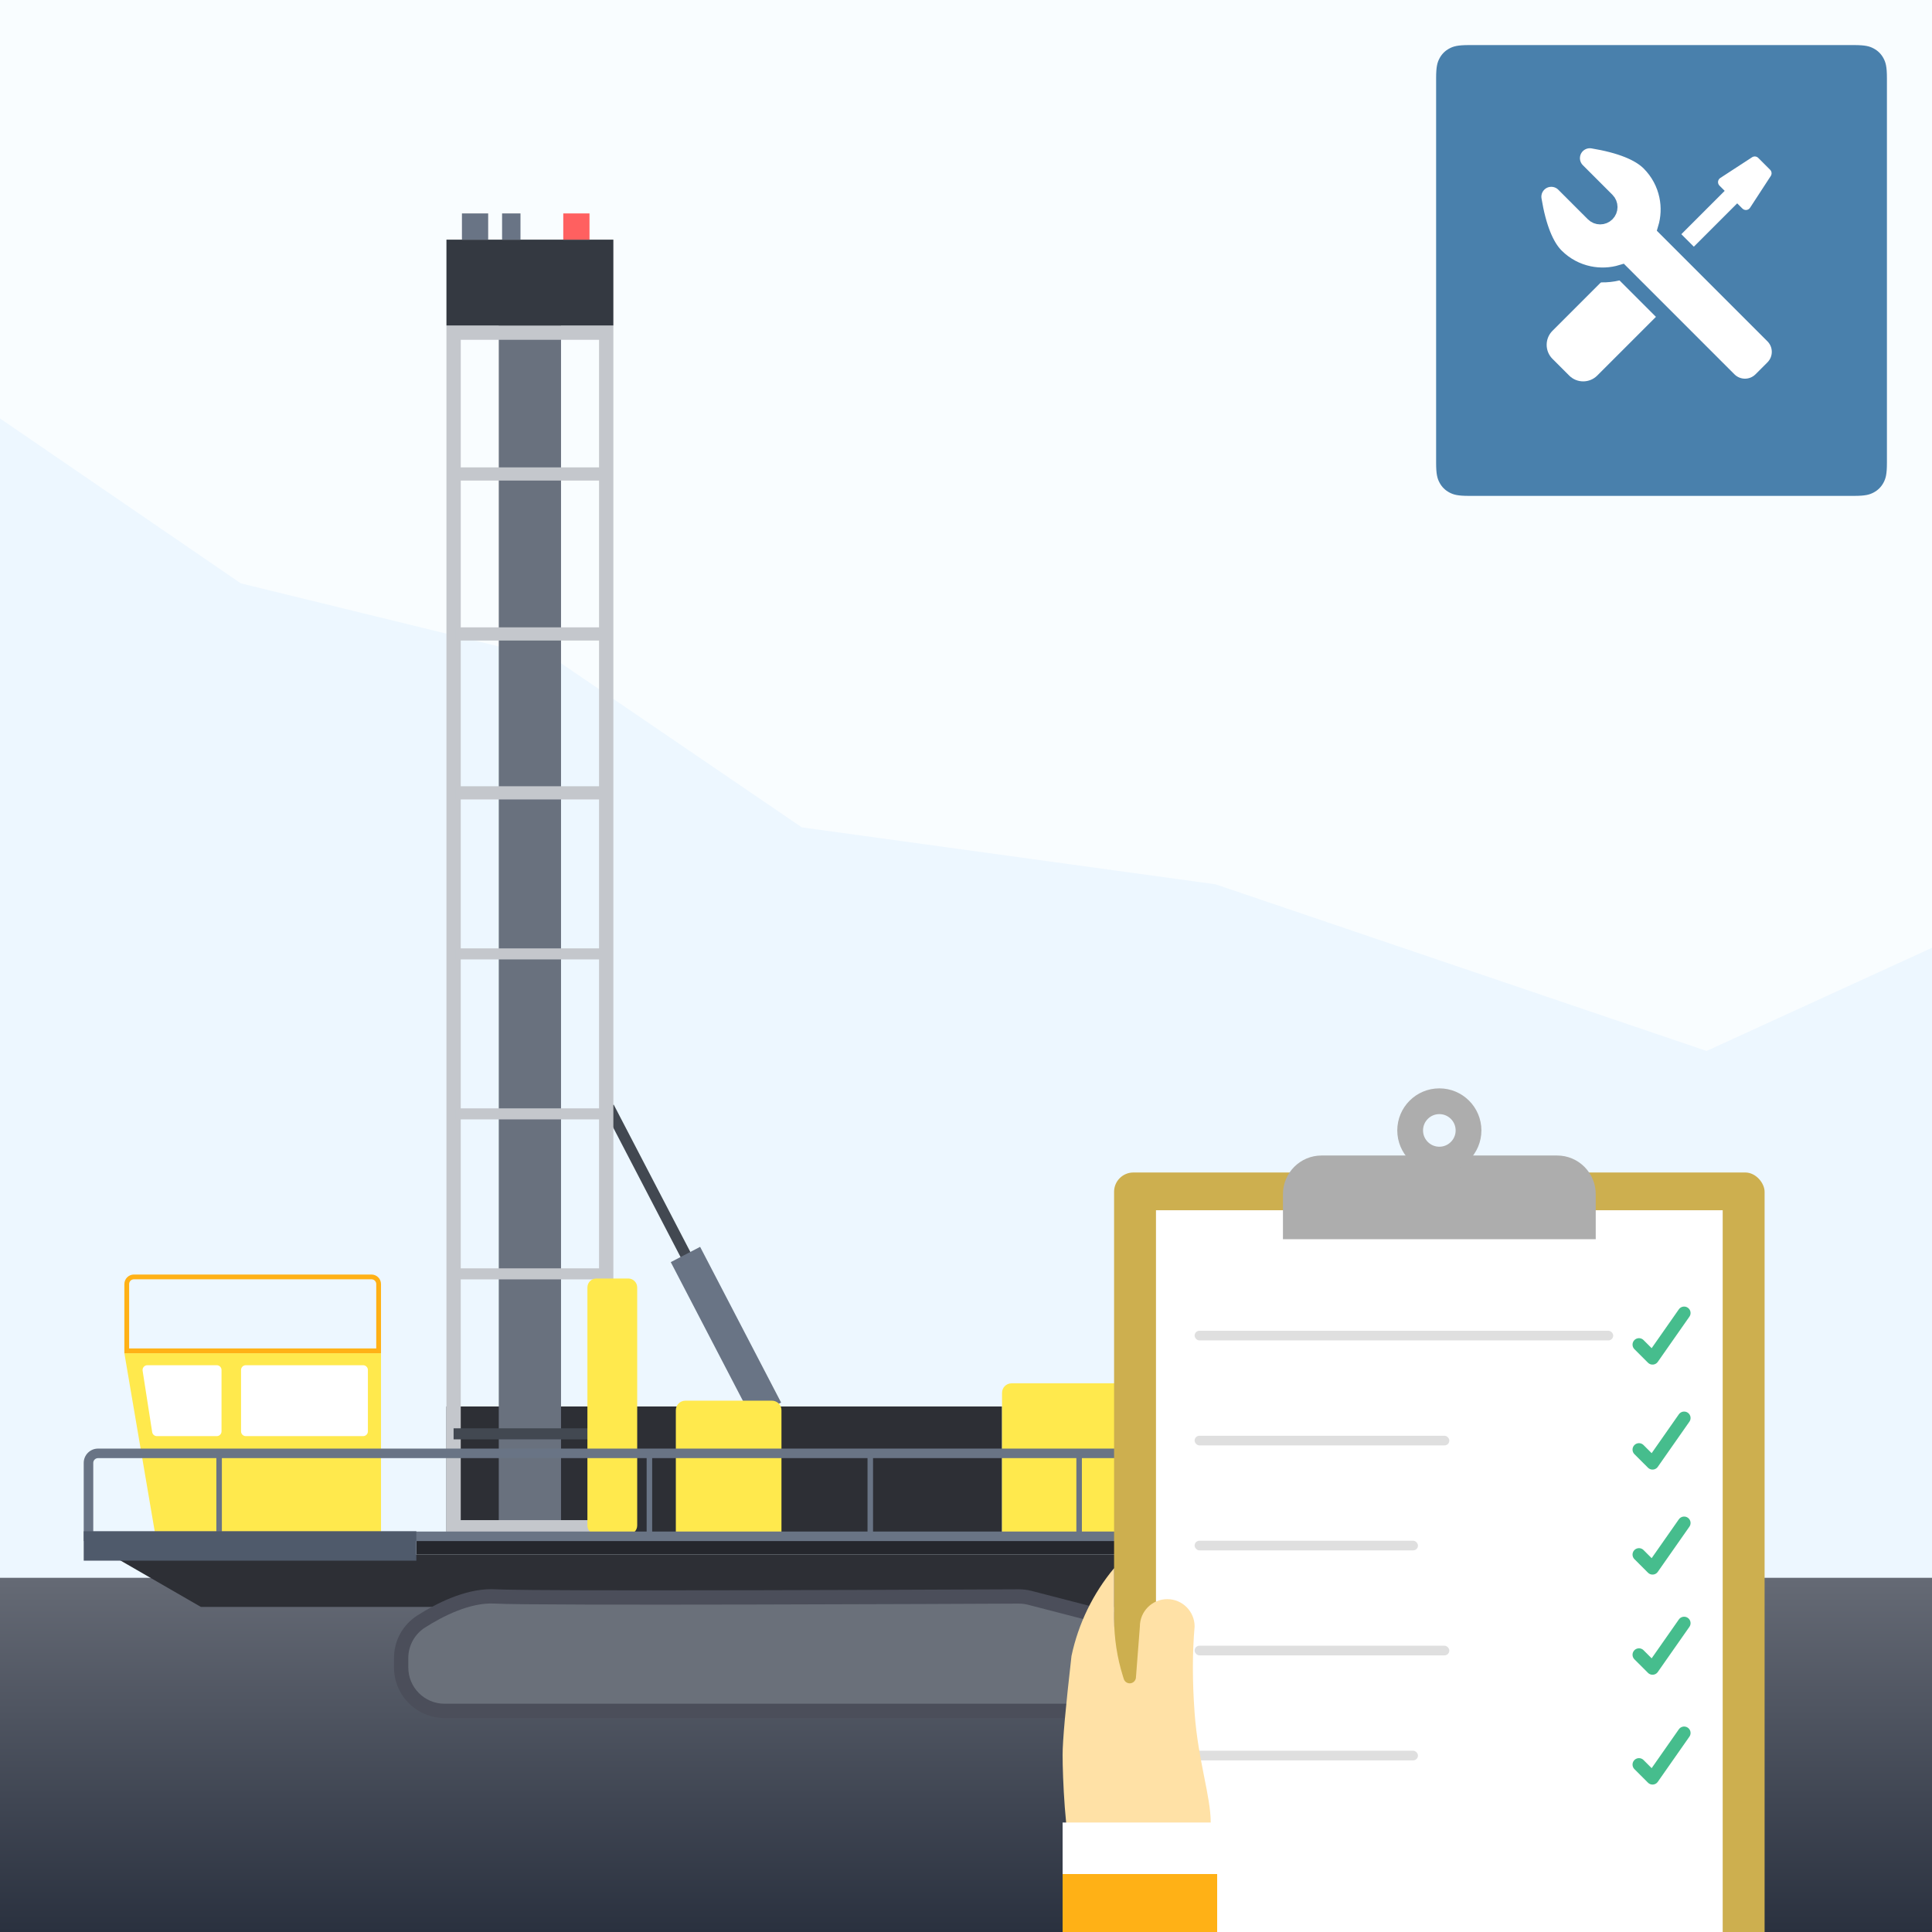 <?xml version="1.0" encoding="UTF-8"?>
<svg width="300px" height="300px" viewBox="0 0 300 300" version="1.1" xmlns="http://www.w3.org/2000/svg" xmlns:xlink="http://www.w3.org/1999/xlink">
    <title>Mantención máquina perforadora</title>
    <defs>
        <linearGradient x1="50%" y1="0%" x2="50%" y2="100%" id="linearGradient-1">
            <stop stop-color="#656A75" offset="0%"></stop>
            <stop stop-color="#2A313F" offset="100%"></stop>
        </linearGradient>
    </defs>
    <g id="Mantención-máquina-perforadora" stroke="none" stroke-width="1" fill="none" fill-rule="evenodd">
        <rect fill="#F9FDFF" x="0" y="0" width="300" height="300"></rect>
        <polygon id="Path-65" fill="#EDF7FF" points="0 64.975 37.391 90.582 86.556 102.611 124.505 128.473 188.736 137.313 265 163.192 300 147.172 300 250 0 253.799"></polygon>
        <rect id="Rectangle-Copy-10" fill="url(#linearGradient-1)" x="0" y="245" width="300" height="55"></rect>
        <g id="Group-84" transform="translate(13, 32.4)">
            <polygon id="Fill-1" fill="#2D2F35" points="56.323 205.867 142.595 205.867 142.595 185.996 56.323 185.996"></polygon>
            <polygon id="Stroke-2" fill="#424851" fill-rule="nonzero" points="104.6 182.006 103.081 182.796 80.773 139.909 82.293 139.118"></polygon>
            <polygon id="Stroke-3" fill="#697485" fill-rule="nonzero" points="108.289 185.386 103.73 187.757 91.156 163.582 95.715 161.21"></polygon>
            <polygon id="Fill-4" fill="#69717E" points="64.449 205.867 74.116 205.867 74.116 16.292 64.449 16.292"></polygon>
            <path d="M56.323,205.867 L82.242,205.867 L82.242,18.143 L56.323,18.143 L56.323,205.867 Z M58.545,203.645 L80.02,203.645 L80.02,20.365 L58.545,20.365 L58.545,203.645 Z" id="Fill-5" fill="#C4C7CC"></path>
            <polygon id="Fill-6" fill="#343941" points="56.323 18.143 82.242 18.143 82.242 4.813 56.323 4.813"></polygon>
            <polygon id="Fill-7" fill="#FFE94D" points="46.163 207.348 11.358 207.348 6.312 177.726 46.163 177.726"></polygon>
            <polygon id="Fill-8" fill="#25272D" points="51.648 208.998 196.326 208.998 196.326 206.855 51.648 206.855"></polygon>
            <g id="Group-83" transform="translate(0, 0.37)">
                <path d="M44.682,165.138 L7.793,165.138 C6.975,165.138 6.312,165.801 6.312,166.619 L6.312,177.356 L46.163,177.356 L46.163,166.619 C46.163,165.801 45.5,165.138 44.682,165.138 M44.682,165.878 C45.09,165.878 45.423,166.211 45.423,166.619 L45.423,176.616 L7.052,176.616 L7.052,166.619 C7.052,166.211 7.385,165.878 7.793,165.878 L44.682,165.878" id="Fill-9" fill="#FFB116"></path>
                <polygon id="Stroke-11" fill="#C4C7CC" fill-rule="nonzero" points="57.804 41.852 57.804 39.804 80.761 39.804 80.761 41.852"></polygon>
                <polygon id="Stroke-13" fill="#C4C7CC" fill-rule="nonzero" points="57.712 66.693 57.712 64.645 80.761 64.645 80.761 66.693"></polygon>
                <polygon id="Stroke-13-Copy" fill="#C4C7CC" fill-rule="nonzero" points="57.712 91.367 57.712 89.319 80.761 89.319 80.761 91.367"></polygon>
                <polygon id="Stroke-17" fill="#C4C7CC" fill-rule="nonzero" points="57.712 116.208 57.712 114.495 80.761 114.495 80.761 116.208"></polygon>
                <polygon id="Stroke-19" fill="#C4C7CC" fill-rule="nonzero" points="57.712 141.049 57.712 139.336 80.761 139.336 80.761 141.049"></polygon>
                <polygon id="Stroke-21" fill="#C4C7CC" fill-rule="nonzero" points="57.434 165.891 57.434 164.178 80.761 164.178 80.761 165.891"></polygon>
                <polygon id="Stroke-23" fill="#424851" fill-rule="nonzero" points="57.434 190.732 57.434 189.019 81.131 189.019 81.131 190.732"></polygon>
                <path d="M108.345,205.496 L91.943,205.496 L91.943,186.208 C91.943,185.389 92.606,184.727 93.424,184.727 L106.864,184.727 C107.681,184.727 108.345,185.389 108.345,186.208 L108.345,205.496 Z" id="Fill-41" fill="#FFE94D"></path>
                <path d="M184.805,205.496 L142.595,205.496 L142.595,183.511 C142.595,182.694 143.258,182.03 144.076,182.03 L183.324,182.03 C184.142,182.03 184.805,182.694 184.805,183.511 L184.805,205.496 Z" id="Fill-43" fill="#FFE94D"></path>
                <polygon id="Fill-45" fill="#2D2F35" points="178.14 216.747 18.186 216.747 4.116 208.628 190.359 208.628"></polygon>
                <path d="M10.629,189.605 L9.146,180.076 C9.077,179.626 9.424,179.221 9.878,179.221 L20.658,179.221 C21.067,179.221 21.398,179.553 21.398,179.961 L21.398,189.491 C21.398,189.9 21.067,190.232 20.658,190.232 L11.36,190.232 C10.995,190.232 10.685,189.966 10.629,189.605" id="Fill-47" fill="#FFFFFF"></path>
                <path d="M43.386,190.232 L25.169,190.232 C24.761,190.232 24.429,189.9 24.429,189.491 L24.429,179.962 C24.429,179.553 24.761,179.221 25.169,179.221 L43.386,179.221 C43.795,179.221 44.127,179.553 44.127,179.962 L44.127,189.491 C44.127,189.9 43.795,190.232 43.386,190.232" id="Fill-49" fill="#FFFFFF"></path>
                <path d="M56.033,234.007 C51.701,234.007 48.178,230.482 48.178,226.151 L48.178,224.701 C48.178,222.002 49.536,219.525 51.81,218.075 C54.728,216.214 59.089,213.996 63.288,213.996 C63.522,213.996 63.754,214.002 63.985,214.017 C65.205,214.089 70.337,214.177 87.857,214.177 C108.951,214.177 137.075,214.054 145.192,214.016 C145.889,214.016 146.549,214.1 147.192,214.266 L163.734,218.545 C167.202,219.441 169.624,222.569 169.624,226.151 C169.624,230.482 166.1,234.007 161.768,234.007 L56.033,234.007 Z" id="Fill-51" fill="#4B4E5A"></path>
                <path d="M50.399,224.701 C50.399,222.774 51.38,220.984 53.005,219.949 C55.679,218.243 59.984,216.002 63.852,216.234 C69.668,216.583 137.432,216.274 145.202,216.238 C145.687,216.236 146.165,216.296 146.634,216.417 L163.178,220.696 C165.665,221.339 167.402,223.582 167.402,226.15 C167.402,229.263 164.88,231.785 161.768,231.785 L56.034,231.785 C52.921,231.785 50.399,229.263 50.399,226.15 L50.399,224.701 Z" id="Fill-53" fill="#6A707A"></path>
                <polygon id="Stroke-63" fill="#697485" fill-rule="nonzero" points="20.597 192.533 21.453 192.533 21.453 205.497 20.597 205.497"></polygon>
                <polygon id="Stroke-65" fill="#697485" fill-rule="nonzero" points="87.41 192.533 88.267 192.533 88.267 205.497 87.41 205.497"></polygon>
                <polygon id="Stroke-67" fill="#697485" fill-rule="nonzero" points="121.709 192.533 122.566 192.533 122.566 205.497 121.709 205.497"></polygon>
                <polygon id="Stroke-69" fill="#697485" fill-rule="nonzero" points="154.138 192.533 154.995 192.533 154.995 205.497 154.138 205.497"></polygon>
                <polygon id="Fill-71" fill="#697485" points="58.73 4.443 62.803 4.443 62.803 0.37 58.73 0.37"></polygon>
                <polygon id="Fill-73" fill="#697485" points="64.963 4.443 67.82 4.443 67.82 0.37 64.963 0.37"></polygon>
                <polygon id="Fill-74" fill="#FF6060" points="74.464 4.443 78.537 4.443 78.537 0.37 74.464 0.37"></polygon>
                <path d="M84.554,205.496 L79.603,205.496 C78.835,205.496 78.213,204.874 78.213,204.107 L78.213,167.144 C78.213,166.377 78.835,165.754 79.603,165.754 L84.554,165.754 C85.322,165.754 85.944,166.377 85.944,167.144 L85.944,204.107 C85.944,204.874 85.322,205.496 84.554,205.496" id="Fill-75" fill="#FFE94D"></path>
                <path d="M194.105,192.167 L2.221,192.167 C0.995,192.167 -0,193.161 -0,194.388 L-0,206.525 L196.326,206.525 L196.326,194.388 C196.326,193.161 195.332,192.167 194.105,192.167 M194.105,193.648 C194.513,193.648 194.845,193.98 194.845,194.388 L194.845,205.044 L1.481,205.044 L1.481,194.388 C1.481,193.98 1.813,193.648 2.221,193.648 L194.105,193.648" id="Fill-76" fill="#697485"></path>
                <polygon id="Fill-77" fill="#4F5A6B" points="0 209.569 51.649 209.569 51.649 205.002 0 205.002"></polygon>
            </g>
        </g>
        <g id="Group-2" transform="translate(165, 169)">
            <rect id="Rectangle" fill="#CDAF4F" x="7.994" y="13.063" width="101.012" height="132.5" rx="3"></rect>
            <rect id="Rectangle" fill="#FFFFFF" x="14.5" y="18.926" width="88" height="114.125"></rect>
            <path d="M40.215,10.426 L76.785,10.426 C80.098,10.426 82.785,13.113 82.785,16.426 L82.785,23.426 L82.785,23.426 L34.215,23.426 L34.215,16.426 C34.215,13.113 36.902,10.426 40.215,10.426 Z" id="Rectangle" fill="#ADADAD"></path>
            <circle id="Oval" stroke="#ADADAD" stroke-width="4" cx="58.5" cy="6.531" r="4.531"></circle>
            <rect id="Rectangle-Copy-2" fill="#DFDFDF" x="20.5" y="37.639" width="65" height="1.5" rx="0.75"></rect>
            <rect id="Rectangle-Copy-3" fill="#DFDFDF" x="20.5" y="53.942" width="39.55" height="1.5" rx="0.75"></rect>
            <rect id="Rectangle-Copy-5" fill="#DFDFDF" x="20.5" y="86.548" width="39.55" height="1.5" rx="0.75"></rect>
            <rect id="Rectangle-Copy-4" fill="#DFDFDF" x="20.5" y="70.245" width="34.681" height="1.5" rx="0.75"></rect>
            <rect id="Rectangle-Copy-7" fill="#DFDFDF" x="20.5" y="102.851" width="34.681" height="1.5" rx="0.75"></rect>
            <polyline id="Path-6-Copy-2" stroke="#46BD8D" stroke-width="2" stroke-linecap="round" stroke-linejoin="round" points="89.5 39.791 91.603 41.894 96.51 34.883"></polyline>
            <polyline id="Path-6-Copy-3" stroke="#46BD8D" stroke-width="2" stroke-linecap="round" stroke-linejoin="round" points="89.5 56.094 91.603 58.197 96.51 51.187"></polyline>
            <polyline id="Path-6-Copy-4" stroke="#46BD8D" stroke-width="2" stroke-linecap="round" stroke-linejoin="round" points="89.5 72.397 91.603 74.5 96.51 67.49"></polyline>
            <polyline id="Path-6-Copy-6" stroke="#46BD8D" stroke-width="2" stroke-linecap="round" stroke-linejoin="round" points="89.5 87.95 91.603 90.053 96.51 83.043"></polyline>
            <polyline id="Path-6-Copy-5" stroke="#46BD8D" stroke-width="2" stroke-linecap="round" stroke-linejoin="round" points="89.5 105.003 91.603 107.106 96.51 100.096"></polyline>
            <path d="M11.387,91.494 L12,83.563 L12,83.563 C12,81.215 13.903,79.313 16.25,79.313 C18.597,79.313 20.5,81.215 20.5,83.563 C20.141,87.595 20.141,92.074 20.5,97 C21.039,104.389 23,109.905 23,114 C23,114.188 22.505,116.318 22.5,116.5 C22.273,124.614 17.022,122 10,122 C5.811,122 3.027,124.018 1.5,119.5 C0.41,116.274 1.13686838e-13,107.067 1.13686838e-13,103.5 C1.13686838e-13,101.317 0.46,96.197 1.379,88.14 C2.444,83.123 4.716,78.44 8,74.5 L8,82.33 C8,85.37 8.462,88.392 9.37,91.293 L9.5,91.708 C9.66,92.218 10.202,92.502 10.712,92.342 C11.089,92.224 11.356,91.888 11.387,91.494 Z" id="Path" fill="#FFE1A6"></path>
            <rect id="Rectangle" fill="#FFFFFF" x="1.13686838e-13" y="114" width="24" height="8"></rect>
            <rect id="Rectangle-Copy-6" fill="#FFB116" x="5.68434189e-14" y="122" width="24" height="9"></rect>
        </g>
        <path d="M228.128,7 L287.872,7 C289.655,7 290.302,7.186 290.954,7.534 C291.606,7.883 292.117,8.394 292.466,9.046 C292.814,9.698 293,10.345 293,12.128 L293,71.872 C293,73.655 292.814,74.302 292.466,74.954 C292.117,75.606 291.606,76.117 290.954,76.466 C290.302,76.814 289.655,77 287.872,77 L228.128,77 C226.345,77 225.698,76.814 225.046,76.466 C224.394,76.117 223.883,75.606 223.534,74.954 C223.186,74.302 223,73.655 223,71.872 L223,12.128 C223,10.345 223.186,9.698 223.534,9.046 C223.883,8.394 224.394,7.883 225.046,7.534 C225.698,7.186 226.345,7 228.128,7 Z" id="Rectangle" fill="#4980AC"></path>
        <g id="Group-8" transform="translate(236.055, 19.67)" fill="#FFFFFF">
            <path d="M19.583,6.533 C19.158,6.533 18.813,6.188 18.813,5.763 C18.813,5.71 18.819,5.656 18.83,5.604 L20.045,-0.159 C20.12,-0.515 20.435,-0.77 20.799,-0.77 L23.399,-0.77 C23.763,-0.77 24.078,-0.515 24.153,-0.159 L25.368,5.604 C25.456,6.02 25.19,6.429 24.774,6.516 C24.721,6.527 24.668,6.533 24.615,6.533 L23.472,6.533 L23.472,20.02 L27.014,20.02 L27.014,40.81 C27.014,42.511 25.635,43.89 23.934,43.89 L20.264,43.89 C18.563,43.89 17.184,42.511 17.184,40.81 L17.184,20.02 L20.726,20.02 L20.726,6.533 L19.583,6.533 Z" id="Combined-Shape" transform="translate(22.099, 21.56) rotate(45) translate(-22.099, -21.56) "></path>
            <path d="M26.334,-0.724 C25.59,-0.724 24.916,-0.422 24.428,0.066 C23.941,0.553 23.639,1.227 23.639,1.971 L23.639,8.47 C23.639,8.895 23.467,9.28 23.188,9.559 C22.909,9.838 22.524,10.01 22.099,10.01 C21.674,10.01 21.289,9.838 21.01,9.559 C20.731,9.28 20.559,8.895 20.559,8.47 L20.559,1.971 C20.559,1.102 20.14,0.286 19.433,-0.22 C18.828,-0.653 18.104,-0.8 17.424,-0.688 C16.743,-0.575 16.106,-0.203 15.673,0.402 C13.126,3.96 11.935,6.84 11.935,9.009 C11.935,11.057 12.541,12.963 13.583,14.559 C14.518,15.992 15.806,17.174 17.322,17.983 L17.322,41.58 C17.322,42.537 17.71,43.403 18.337,44.03 C18.964,44.657 19.831,45.045 20.787,45.045 L23.411,45.045 C24.367,45.045 25.234,44.657 25.861,44.03 C26.488,43.403 26.876,42.537 26.876,41.58 L26.876,17.983 C28.392,17.174 29.68,15.992 30.615,14.559 C31.657,12.963 32.263,11.057 32.263,9.009 C32.263,6.84 31.072,3.96 28.525,0.402 C28.019,-0.304 27.203,-0.724 26.334,-0.724 Z" id="Path" stroke="#4980AC" stroke-width="2.31" transform="translate(22.099, 22.161) scale(-1, 1) rotate(45) translate(-22.099, -22.161) "></path>
        </g>
    </g>
</svg>
